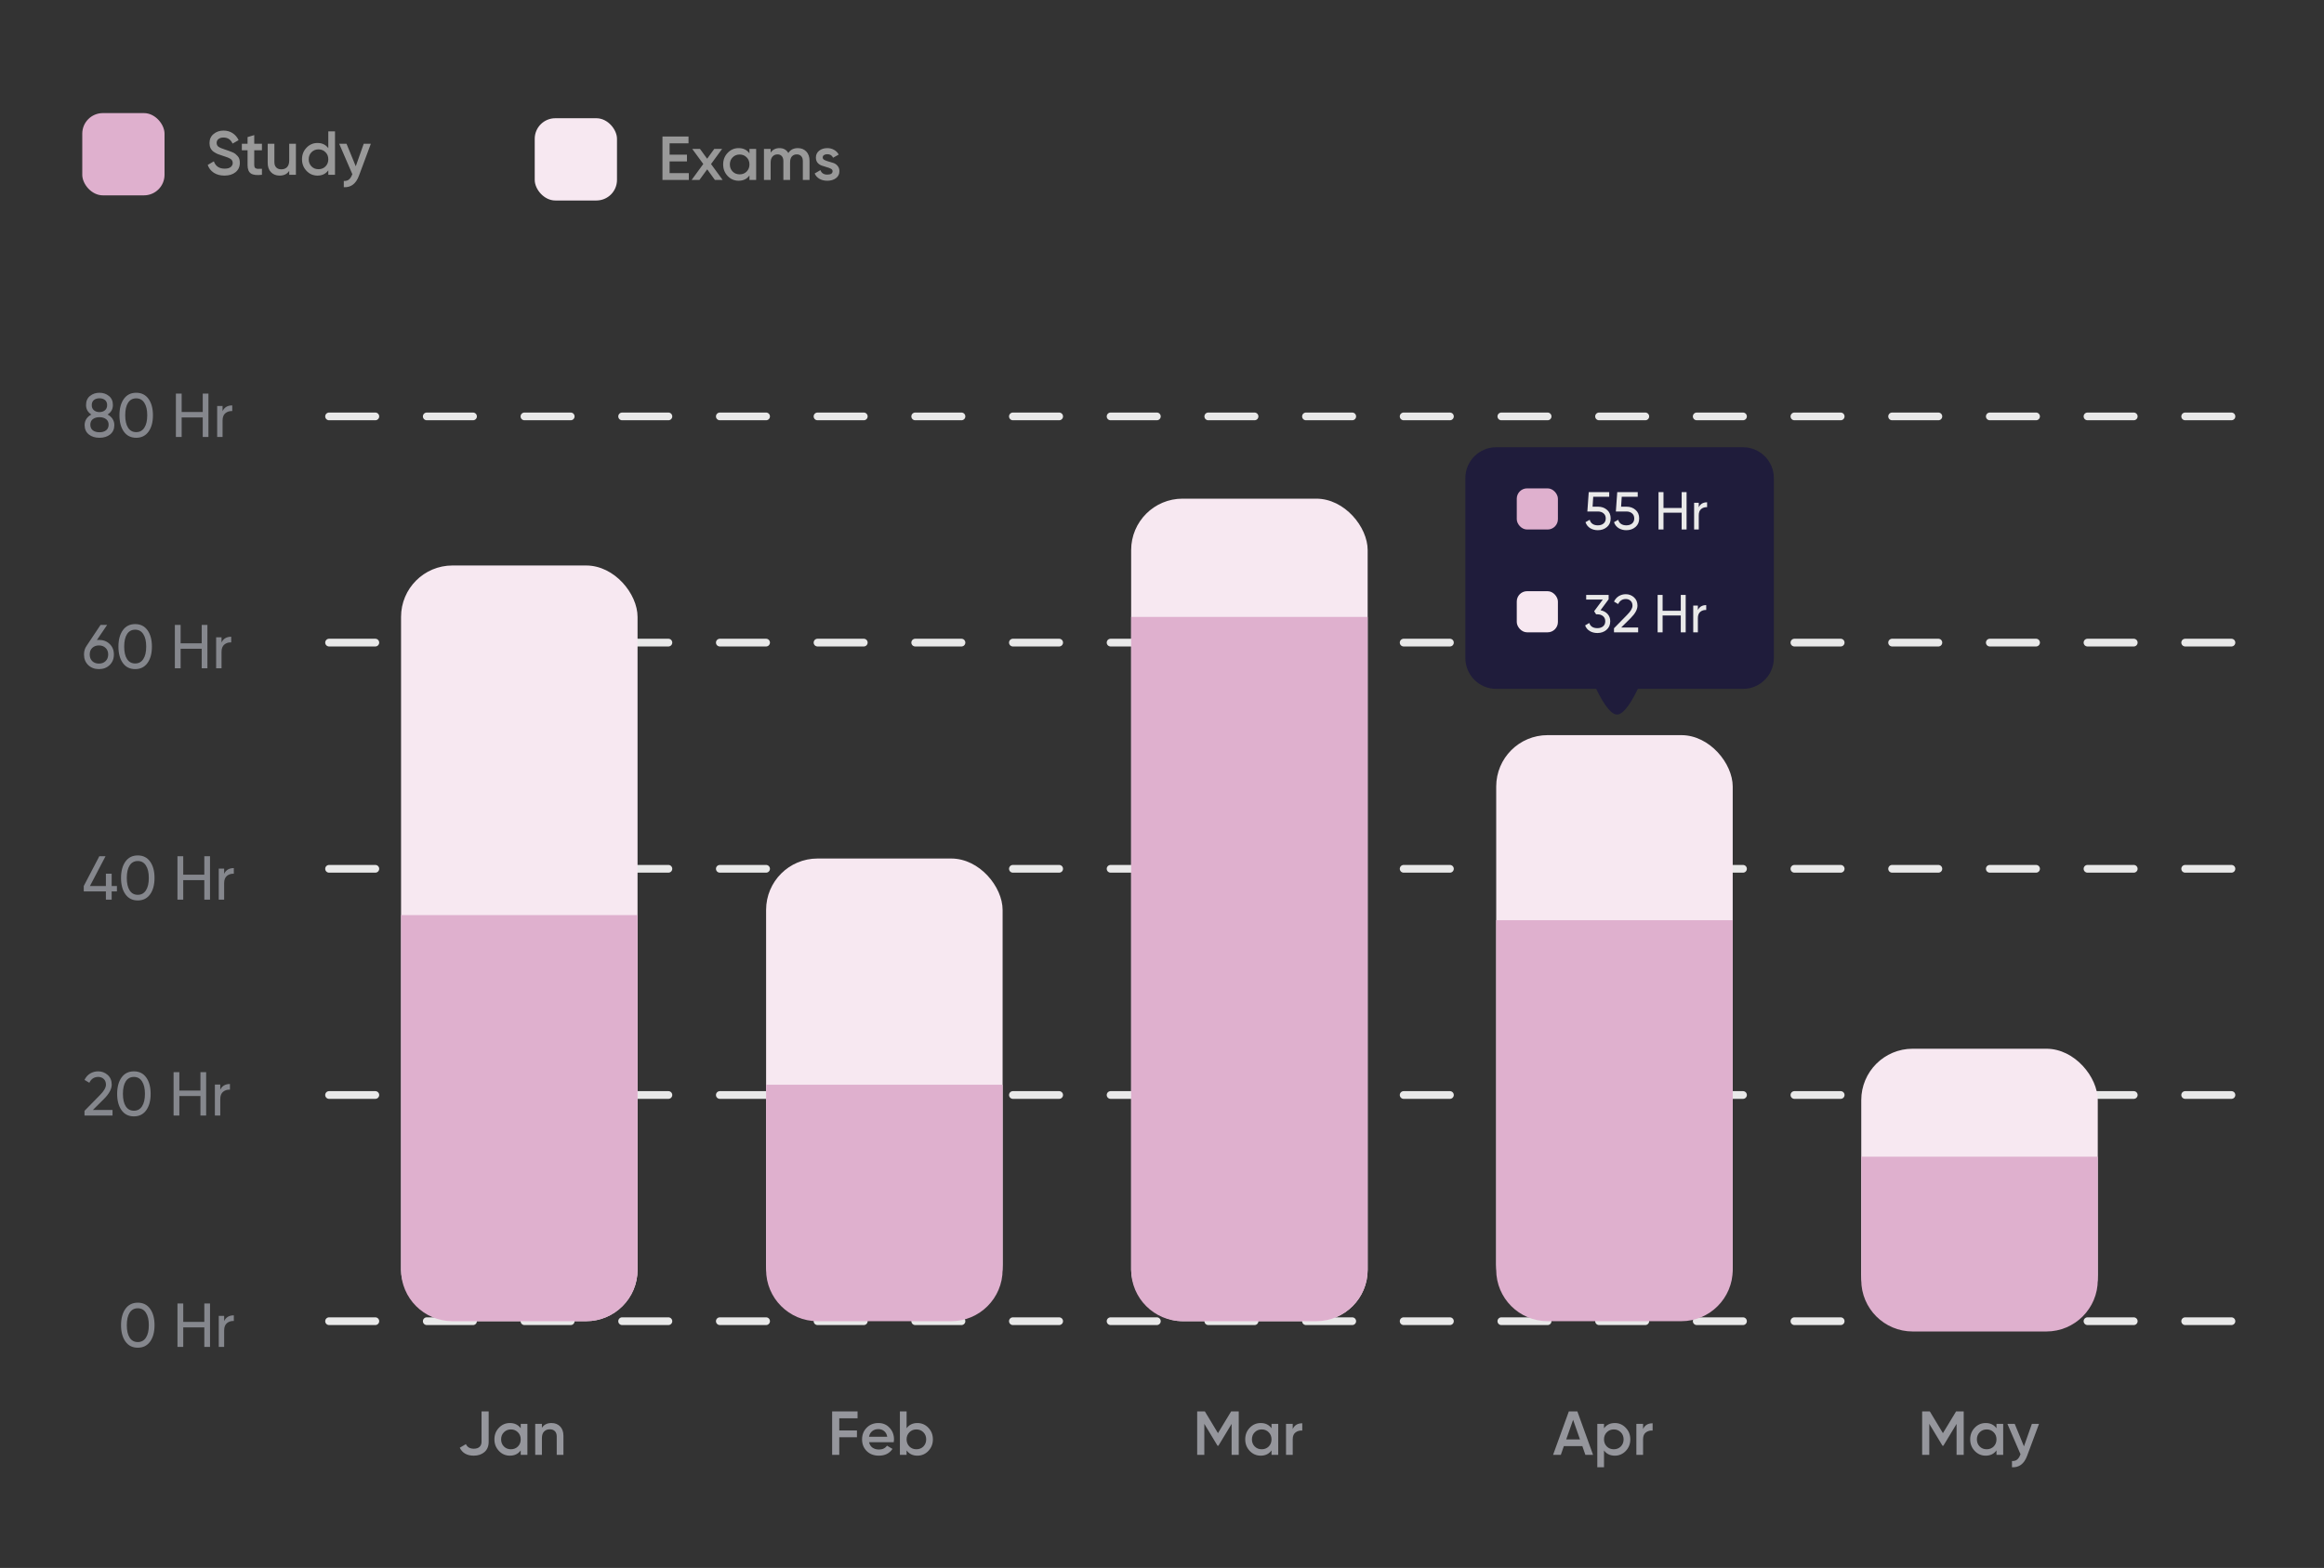 <svg width="452" height="305" viewBox="0 0 452 305" fill="none" xmlns="http://www.w3.org/2000/svg">
<rect x="0" y="0" width="452" height="305" fill="#333333" stroke="none"/>
<path d="M64 125H434" stroke="#E9E9E9" stroke-width="1.5" stroke-linecap="round" stroke-dasharray="9 10"/>
<path d="M64 169H434" stroke="#E9E9E9" stroke-width="1.5" stroke-linecap="round" stroke-dasharray="9 10"/>
<path d="M64 213H434" stroke="#E9E9E9" stroke-width="1.5" stroke-linecap="round" stroke-dasharray="9 10"/>
<path d="M64 257H434" stroke="#E9E9E9" stroke-width="1.5" stroke-linecap="round" stroke-dasharray="9 10"/>
<path d="M20.921 80.634C21.331 80.843 21.653 81.124 21.886 81.478C22.119 81.832 22.236 82.234 22.236 82.684C22.236 83.456 21.966 84.063 21.428 84.505C20.889 84.94 20.193 85.157 19.341 85.157C18.497 85.157 17.805 84.94 17.267 84.505C16.728 84.063 16.458 83.456 16.458 82.684C16.458 82.234 16.575 81.832 16.808 81.478C17.041 81.124 17.363 80.843 17.773 80.634C17.081 80.2 16.736 79.584 16.736 78.788C16.736 78.024 16.989 77.437 17.496 77.027C18.01 76.609 18.625 76.4 19.341 76.4C20.065 76.4 20.68 76.609 21.186 77.027C21.701 77.437 21.958 78.024 21.958 78.788C21.958 79.584 21.613 80.2 20.921 80.634ZM19.341 77.474C18.915 77.474 18.557 77.586 18.268 77.811C17.986 78.037 17.845 78.37 17.845 78.812C17.845 79.239 17.99 79.572 18.28 79.814C18.569 80.047 18.923 80.163 19.341 80.163C19.759 80.163 20.113 80.047 20.402 79.814C20.692 79.572 20.837 79.239 20.837 78.812C20.837 78.37 20.696 78.037 20.415 77.811C20.133 77.586 19.775 77.474 19.341 77.474ZM19.341 84.083C19.88 84.083 20.31 83.959 20.632 83.709C20.961 83.452 21.126 83.086 21.126 82.612C21.126 82.145 20.961 81.788 20.632 81.538C20.31 81.281 19.88 81.152 19.341 81.152C18.81 81.152 18.38 81.281 18.05 81.538C17.729 81.788 17.568 82.145 17.568 82.612C17.568 83.086 17.729 83.452 18.05 83.709C18.38 83.959 18.81 84.083 19.341 84.083ZM28.89 83.963C28.319 84.759 27.519 85.157 26.49 85.157C25.46 85.157 24.66 84.759 24.09 83.963C23.519 83.167 23.233 82.105 23.233 80.778C23.233 79.452 23.519 78.39 24.09 77.594C24.66 76.798 25.46 76.4 26.49 76.4C27.519 76.4 28.319 76.798 28.89 77.594C29.461 78.39 29.746 79.452 29.746 80.778C29.746 82.105 29.461 83.167 28.89 83.963ZM24.91 83.203C25.28 83.774 25.806 84.059 26.49 84.059C27.173 84.059 27.7 83.774 28.07 83.203C28.448 82.632 28.637 81.824 28.637 80.778C28.637 79.733 28.448 78.925 28.07 78.354C27.7 77.775 27.173 77.486 26.49 77.486C25.806 77.486 25.28 77.771 24.91 78.342C24.54 78.913 24.355 79.725 24.355 80.778C24.355 81.824 24.54 82.632 24.91 83.203ZM39.43 76.557H40.54V85H39.43V81.201H35.33V85H34.208V76.557H35.33V80.139H39.43V76.557ZM43.288 79.982C43.633 79.235 44.261 78.861 45.169 78.861V79.958C44.655 79.934 44.212 80.071 43.843 80.368C43.473 80.666 43.288 81.144 43.288 81.804V85H42.238V78.969H43.288V79.982Z" fill="#85878D"/>
<path d="M19.245 124.476C20.089 124.476 20.784 124.741 21.331 125.272C21.878 125.795 22.151 126.474 22.151 127.31C22.151 128.147 21.878 128.83 21.331 129.361C20.784 129.891 20.089 130.157 19.245 130.157C18.392 130.157 17.693 129.891 17.146 129.361C16.607 128.83 16.338 128.147 16.338 127.31C16.338 126.659 16.507 126.096 16.844 125.622L19.558 121.557H20.837L18.846 124.5C19.023 124.484 19.156 124.476 19.245 124.476ZM17.942 128.601C18.28 128.923 18.714 129.083 19.245 129.083C19.775 129.083 20.206 128.923 20.535 128.601C20.873 128.271 21.042 127.841 21.042 127.31C21.042 126.78 20.873 126.353 20.535 126.032C20.206 125.71 19.775 125.549 19.245 125.549C18.706 125.549 18.272 125.71 17.942 126.032C17.612 126.353 17.447 126.78 17.447 127.31C17.447 127.841 17.612 128.271 17.942 128.601ZM28.69 128.963C28.119 129.759 27.319 130.157 26.29 130.157C25.26 130.157 24.46 129.759 23.889 128.963C23.318 128.167 23.033 127.105 23.033 125.778C23.033 124.452 23.318 123.39 23.889 122.594C24.46 121.798 25.26 121.4 26.29 121.4C27.319 121.4 28.119 121.798 28.69 122.594C29.261 123.39 29.546 124.452 29.546 125.778C29.546 127.105 29.261 128.167 28.69 128.963ZM24.709 128.203C25.079 128.774 25.606 129.059 26.29 129.059C26.973 129.059 27.5 128.774 27.87 128.203C28.247 127.632 28.436 126.824 28.436 125.778C28.436 124.733 28.247 123.925 27.87 123.354C27.5 122.775 26.973 122.486 26.29 122.486C25.606 122.486 25.079 122.771 24.709 123.342C24.34 123.913 24.155 124.725 24.155 125.778C24.155 126.824 24.34 127.632 24.709 128.203ZM39.23 121.557H40.34V130H39.23V126.201H35.129V130H34.008V121.557H35.129V125.139H39.23V121.557ZM43.087 124.982C43.433 124.235 44.06 123.861 44.969 123.861V124.958C44.455 124.934 44.012 125.071 43.642 125.368C43.272 125.666 43.087 126.144 43.087 126.804V130H42.038V123.969H43.087V124.982Z" fill="#85878D"/>
<path d="M22.742 172.346V173.396H21.717V175H20.595V173.396H16.29V172.346L19.317 166.557H20.523L17.496 172.346H20.595V169.958H21.717V172.346H22.742ZM29.196 173.963C28.625 174.759 27.825 175.157 26.796 175.157C25.767 175.157 24.967 174.759 24.396 173.963C23.825 173.167 23.539 172.105 23.539 170.778C23.539 169.452 23.825 168.39 24.396 167.594C24.967 166.798 25.767 166.4 26.796 166.4C27.825 166.4 28.625 166.798 29.196 167.594C29.767 168.39 30.053 169.452 30.053 170.778C30.053 172.105 29.767 173.167 29.196 173.963ZM25.216 173.203C25.586 173.774 26.113 174.059 26.796 174.059C27.48 174.059 28.006 173.774 28.376 173.203C28.754 172.632 28.943 171.824 28.943 170.778C28.943 169.733 28.754 168.925 28.376 168.354C28.006 167.775 27.48 167.486 26.796 167.486C26.113 167.486 25.586 167.771 25.216 168.342C24.846 168.913 24.661 169.725 24.661 170.778C24.661 171.824 24.846 172.632 25.216 173.203ZM39.737 166.557H40.846V175H39.737V171.201H35.636V175H34.514V166.557H35.636V170.139H39.737V166.557ZM43.594 169.982C43.94 169.235 44.567 168.861 45.476 168.861V169.958C44.961 169.934 44.519 170.071 44.149 170.368C43.779 170.666 43.594 171.144 43.594 171.804V175H42.545V168.969H43.594V169.982Z" fill="#85878D"/>
<path d="M16.434 217V216.083L19.413 213.044C20.209 212.248 20.608 211.564 20.608 210.993C20.608 210.519 20.463 210.149 20.173 209.884C19.884 209.618 19.53 209.486 19.112 209.486C18.316 209.486 17.737 209.864 17.375 210.619L16.434 210.065C16.7 209.518 17.065 209.104 17.532 208.822C18.006 208.541 18.529 208.4 19.1 208.4C19.807 208.4 20.423 208.633 20.945 209.1C21.468 209.566 21.729 210.193 21.729 210.981C21.729 211.834 21.227 212.762 20.221 213.768L18.062 215.914H21.886V217H16.434ZM28.442 215.963C27.872 216.759 27.071 217.157 26.042 217.157C25.013 217.157 24.213 216.759 23.642 215.963C23.071 215.167 22.786 214.105 22.786 212.778C22.786 211.452 23.071 210.39 23.642 209.594C24.213 208.798 25.013 208.4 26.042 208.4C27.071 208.4 27.872 208.798 28.442 209.594C29.013 210.39 29.299 211.452 29.299 212.778C29.299 214.105 29.013 215.167 28.442 215.963ZM24.462 215.203C24.832 215.774 25.359 216.059 26.042 216.059C26.726 216.059 27.252 215.774 27.622 215.203C28 214.632 28.189 213.824 28.189 212.778C28.189 211.733 28 210.925 27.622 210.354C27.252 209.775 26.726 209.486 26.042 209.486C25.359 209.486 24.832 209.771 24.462 210.342C24.092 210.913 23.907 211.725 23.907 212.778C23.907 213.824 24.092 214.632 24.462 215.203ZM38.983 208.557H40.093V217H38.983V213.201H34.882V217H33.76V208.557H34.882V212.139H38.983V208.557ZM42.84 211.982C43.186 211.235 43.813 210.861 44.722 210.861V211.958C44.207 211.934 43.765 212.071 43.395 212.368C43.025 212.666 42.84 213.144 42.84 213.804V217H41.791V210.969H42.84V211.982Z" fill="#85878D"/>
<path d="M29.2 260.963C28.629 261.759 27.829 262.157 26.799 262.157C25.77 262.157 24.97 261.759 24.399 260.963C23.828 260.167 23.543 259.105 23.543 257.778C23.543 256.452 23.828 255.39 24.399 254.594C24.97 253.798 25.77 253.4 26.799 253.4C27.829 253.4 28.629 253.798 29.2 254.594C29.77 255.39 30.056 256.452 30.056 257.778C30.056 259.105 29.77 260.167 29.2 260.963ZM25.219 260.203C25.589 260.774 26.116 261.059 26.799 261.059C27.483 261.059 28.01 260.774 28.379 260.203C28.757 259.632 28.946 258.824 28.946 257.778C28.946 256.733 28.757 255.925 28.379 255.354C28.01 254.775 27.483 254.486 26.799 254.486C26.116 254.486 25.589 254.771 25.219 255.342C24.849 255.913 24.665 256.725 24.665 257.778C24.665 258.824 24.849 259.632 25.219 260.203ZM39.74 253.557H40.85V262H39.74V258.201H35.639V262H34.517V253.557H35.639V257.139H39.74V253.557ZM43.597 256.982C43.943 256.235 44.57 255.861 45.479 255.861V256.958C44.964 256.934 44.522 257.071 44.152 257.368C43.782 257.666 43.597 258.144 43.597 258.804V262H42.548V255.969H43.597V256.982Z" fill="#85878D"/>
<path d="M92.136 283.157C90.825 283.157 89.921 282.642 89.422 281.613L90.616 280.913C90.89 281.508 91.4 281.806 92.148 281.806C92.63 281.806 93 281.689 93.258 281.456C93.523 281.215 93.656 280.877 93.656 280.443V274.557H95.043V280.443C95.043 281.311 94.769 281.983 94.223 282.457C93.676 282.924 92.98 283.157 92.136 283.157ZM101.274 276.969H102.576V283H101.274V282.132C100.783 282.815 100.08 283.157 99.163 283.157C98.335 283.157 97.627 282.851 97.04 282.24C96.453 281.621 96.16 280.869 96.16 279.985C96.16 279.092 96.453 278.34 97.04 277.729C97.627 277.118 98.335 276.812 99.163 276.812C100.08 276.812 100.783 277.15 101.274 277.826V276.969ZM98.005 281.372C98.367 281.734 98.821 281.914 99.368 281.914C99.915 281.914 100.369 281.734 100.731 281.372C101.093 281.002 101.274 280.539 101.274 279.985C101.274 279.43 101.093 278.971 100.731 278.61C100.369 278.24 99.915 278.055 99.368 278.055C98.821 278.055 98.367 278.24 98.005 278.61C97.643 278.971 97.462 279.43 97.462 279.985C97.462 280.539 97.643 281.002 98.005 281.372ZM107.267 276.812C107.958 276.812 108.517 277.034 108.943 277.476C109.37 277.918 109.583 278.525 109.583 279.297V283H108.28V279.43C108.28 278.979 108.159 278.634 107.918 278.392C107.677 278.151 107.347 278.031 106.929 278.031C106.471 278.031 106.101 278.175 105.82 278.465C105.538 278.746 105.397 279.181 105.397 279.768V283H104.095V276.969H105.397V277.741C105.791 277.122 106.415 276.812 107.267 276.812Z" fill="#95969C"/>
<path d="M166.79 275.884H163.231V278.248H166.669V279.575H163.231V283H161.844V274.557H166.79V275.884ZM169.028 280.539C169.124 280.998 169.346 281.352 169.691 281.601C170.037 281.842 170.459 281.963 170.958 281.963C171.649 281.963 172.168 281.713 172.514 281.215L173.587 281.842C172.992 282.719 172.112 283.157 170.946 283.157C169.965 283.157 169.173 282.859 168.57 282.264C167.966 281.661 167.665 280.901 167.665 279.985C167.665 279.084 167.962 278.332 168.557 277.729C169.153 277.118 169.916 276.812 170.849 276.812C171.734 276.812 172.457 277.122 173.02 277.741C173.591 278.36 173.877 279.112 173.877 279.997C173.877 280.133 173.861 280.314 173.828 280.539H169.028ZM169.016 279.478H172.562C172.473 278.988 172.268 278.618 171.947 278.368C171.633 278.119 171.263 277.994 170.837 277.994C170.355 277.994 169.953 278.127 169.631 278.392C169.309 278.658 169.104 279.02 169.016 279.478ZM178.436 276.812C179.264 276.812 179.972 277.118 180.559 277.729C181.146 278.34 181.44 279.092 181.44 279.985C181.44 280.869 181.146 281.621 180.559 282.24C179.972 282.851 179.264 283.157 178.436 283.157C177.52 283.157 176.816 282.815 176.326 282.132V283H175.023V274.557H176.326V277.826C176.816 277.15 177.52 276.812 178.436 276.812ZM176.868 281.372C177.23 281.734 177.684 281.914 178.231 281.914C178.778 281.914 179.232 281.734 179.594 281.372C179.956 281.002 180.137 280.539 180.137 279.985C180.137 279.43 179.956 278.971 179.594 278.61C179.232 278.24 178.778 278.055 178.231 278.055C177.684 278.055 177.23 278.24 176.868 278.61C176.506 278.971 176.326 279.43 176.326 279.985C176.326 280.539 176.506 281.002 176.868 281.372Z" fill="#95969C"/>
<path d="M240.926 274.557V283H239.538V276.981L236.969 281.227H236.8L234.231 276.969V283H232.844V274.557H234.34L236.885 278.778L239.442 274.557H240.926ZM247.301 276.969H248.604V283H247.301V282.132C246.81 282.815 246.107 283.157 245.19 283.157C244.362 283.157 243.654 282.851 243.067 282.24C242.48 281.621 242.187 280.869 242.187 279.985C242.187 279.092 242.48 278.34 243.067 277.729C243.654 277.118 244.362 276.812 245.19 276.812C246.107 276.812 246.81 277.15 247.301 277.826V276.969ZM244.032 281.372C244.394 281.734 244.848 281.914 245.395 281.914C245.942 281.914 246.396 281.734 246.758 281.372C247.12 281.002 247.301 280.539 247.301 279.985C247.301 279.43 247.12 278.971 246.758 278.61C246.396 278.24 245.942 278.055 245.395 278.055C244.848 278.055 244.394 278.24 244.032 278.61C243.67 278.971 243.489 279.43 243.489 279.985C243.489 280.539 243.67 281.002 244.032 281.372ZM251.425 277.982C251.754 277.235 252.373 276.861 253.282 276.861V278.272C252.783 278.24 252.349 278.36 251.979 278.634C251.609 278.899 251.425 279.341 251.425 279.96V283H250.122V276.969H251.425V277.982Z" fill="#95969C"/>
<path d="M308.344 283L307.753 281.299H304.159L303.568 283H302.06L305.124 274.557H306.788L309.84 283H308.344ZM304.617 279.997H307.295L305.956 276.185L304.617 279.997ZM314.077 276.812C314.905 276.812 315.613 277.122 316.2 277.741C316.787 278.352 317.08 279.1 317.08 279.985C317.08 280.877 316.787 281.629 316.2 282.24C315.613 282.851 314.905 283.157 314.077 283.157C313.16 283.157 312.457 282.819 311.966 282.144V285.412H310.663V276.969H311.966V277.838C312.457 277.154 313.16 276.812 314.077 276.812ZM312.509 281.372C312.871 281.734 313.325 281.914 313.872 281.914C314.419 281.914 314.873 281.734 315.235 281.372C315.597 281.002 315.778 280.539 315.778 279.985C315.778 279.43 315.597 278.971 315.235 278.61C314.873 278.24 314.419 278.055 313.872 278.055C313.325 278.055 312.871 278.24 312.509 278.61C312.147 278.971 311.966 279.43 311.966 279.985C311.966 280.539 312.147 281.002 312.509 281.372ZM319.563 277.982C319.893 277.235 320.512 276.861 321.421 276.861V278.272C320.922 278.24 320.488 278.36 320.118 278.634C319.748 278.899 319.563 279.341 319.563 279.96V283H318.261V276.969H319.563V277.982Z" fill="#95969C"/>
<path d="M381.926 274.557V283H380.538V276.981L377.969 281.227H377.8L375.231 276.969V283H373.844V274.557H375.34L377.885 278.778L380.442 274.557H381.926ZM388.301 276.969H389.604V283H388.301V282.132C387.81 282.815 387.107 283.157 386.19 283.157C385.362 283.157 384.654 282.851 384.067 282.24C383.48 281.621 383.187 280.869 383.187 279.985C383.187 279.092 383.48 278.34 384.067 277.729C384.654 277.118 385.362 276.812 386.19 276.812C387.107 276.812 387.81 277.15 388.301 277.826V276.969ZM385.032 281.372C385.394 281.734 385.848 281.914 386.395 281.914C386.942 281.914 387.396 281.734 387.758 281.372C388.12 281.002 388.301 280.539 388.301 279.985C388.301 279.43 388.12 278.971 387.758 278.61C387.396 278.24 386.942 278.055 386.395 278.055C385.848 278.055 385.394 278.24 385.032 278.61C384.67 278.971 384.489 279.43 384.489 279.985C384.489 280.539 384.67 281.002 385.032 281.372ZM395.187 276.969H396.574L394.258 283.193C393.679 284.753 392.698 285.493 391.315 285.412V284.194C391.725 284.218 392.055 284.13 392.304 283.929C392.553 283.736 392.758 283.43 392.919 283.012L392.979 282.891L390.422 276.969H391.846L393.643 281.348L395.187 276.969Z" fill="#95969C"/>
<rect x="16" y="22" width="16" height="16" rx="4" fill="#DFB0CE"/>
<path d="M43.655 34.157C42.843 34.157 42.151 33.972 41.58 33.602C41.017 33.232 40.623 32.725 40.398 32.082L41.592 31.383C41.93 32.331 42.629 32.806 43.691 32.806C44.214 32.806 44.603 32.705 44.861 32.504C45.126 32.295 45.259 32.026 45.259 31.696C45.259 31.351 45.118 31.089 44.837 30.912C44.555 30.727 44.057 30.526 43.341 30.309C42.939 30.189 42.613 30.076 42.364 29.971C42.115 29.867 41.849 29.722 41.568 29.537C41.295 29.344 41.09 29.107 40.953 28.826C40.816 28.544 40.748 28.215 40.748 27.837C40.748 27.089 41.013 26.498 41.544 26.064C42.075 25.621 42.714 25.4 43.462 25.4C44.137 25.4 44.728 25.565 45.235 25.895C45.741 26.224 46.131 26.679 46.405 27.258L45.235 27.933C44.881 27.145 44.29 26.751 43.462 26.751C43.06 26.751 42.738 26.848 42.497 27.041C42.255 27.225 42.135 27.479 42.135 27.8C42.135 28.114 42.255 28.363 42.497 28.548C42.746 28.725 43.192 28.914 43.836 29.115C44.157 29.22 44.39 29.3 44.535 29.356C44.688 29.405 44.897 29.485 45.162 29.598C45.436 29.71 45.641 29.823 45.778 29.935C45.914 30.048 46.059 30.189 46.212 30.357C46.373 30.526 46.485 30.719 46.549 30.936C46.614 31.154 46.646 31.399 46.646 31.672C46.646 32.436 46.368 33.043 45.814 33.493C45.267 33.936 44.547 34.157 43.655 34.157ZM50.945 29.224H49.449V32.118C49.449 32.368 49.506 32.549 49.618 32.661C49.731 32.766 49.896 32.826 50.113 32.842C50.338 32.85 50.615 32.846 50.945 32.83V34C49.948 34.121 49.232 34.036 48.798 33.747C48.364 33.449 48.147 32.906 48.147 32.118V29.224H47.037V27.969H48.147V26.667L49.449 26.281V27.969H50.945V29.224ZM56.25 27.969H57.553V34H56.25V33.228C55.856 33.847 55.233 34.157 54.381 34.157C53.689 34.157 53.13 33.936 52.704 33.493C52.278 33.051 52.065 32.444 52.065 31.672V27.969H53.367V31.539C53.367 31.99 53.488 32.336 53.729 32.577C53.971 32.818 54.3 32.939 54.718 32.939C55.177 32.939 55.547 32.798 55.828 32.516C56.109 32.227 56.25 31.789 56.25 31.202V27.969ZM63.852 25.557H65.155V34H63.852V33.132C63.362 33.815 62.658 34.157 61.742 34.157C60.913 34.157 60.206 33.851 59.619 33.24C59.032 32.621 58.738 31.869 58.738 30.985C58.738 30.092 59.032 29.34 59.619 28.729C60.206 28.118 60.913 27.812 61.742 27.812C62.658 27.812 63.362 28.15 63.852 28.826V25.557ZM60.584 32.372C60.946 32.733 61.4 32.914 61.947 32.914C62.493 32.914 62.948 32.733 63.31 32.372C63.671 32.002 63.852 31.539 63.852 30.985C63.852 30.43 63.671 29.971 63.31 29.61C62.948 29.24 62.493 29.055 61.947 29.055C61.4 29.055 60.946 29.24 60.584 29.61C60.222 29.971 60.041 30.43 60.041 30.985C60.041 31.539 60.222 32.002 60.584 32.372ZM70.738 27.969H72.125L69.809 34.193C69.23 35.753 68.249 36.493 66.866 36.412V35.194C67.276 35.218 67.606 35.13 67.855 34.929C68.105 34.736 68.31 34.43 68.471 34.012L68.531 33.891L65.974 27.969H67.397L69.194 32.348L70.738 27.969Z" fill="#999999"/>
<rect x="104" y="23" width="16" height="16" rx="4" fill="#F7E8F1"/>
<path d="M130.231 33.673H133.97V35H128.844V26.557H133.91V27.884H130.231V30.079H133.609V31.394H130.231V33.673ZM140.547 35H139.04L137.544 32.938L136.036 35H134.517L136.784 31.9L134.637 28.969H136.145L137.532 30.875L138.919 28.969H140.439L138.292 31.912L140.547 35ZM145.763 28.969H147.065V35H145.763V34.132C145.272 34.815 144.569 35.157 143.652 35.157C142.824 35.157 142.116 34.851 141.529 34.24C140.942 33.621 140.649 32.869 140.649 31.985C140.649 31.092 140.942 30.34 141.529 29.729C142.116 29.118 142.824 28.812 143.652 28.812C144.569 28.812 145.272 29.15 145.763 29.826V28.969ZM142.494 33.372C142.856 33.733 143.31 33.914 143.857 33.914C144.404 33.914 144.858 33.733 145.22 33.372C145.582 33.002 145.763 32.539 145.763 31.985C145.763 31.43 145.582 30.971 145.22 30.61C144.858 30.24 144.404 30.055 143.857 30.055C143.31 30.055 142.856 30.24 142.494 30.61C142.132 30.971 141.951 31.43 141.951 31.985C141.951 32.539 142.132 33.002 142.494 33.372ZM155.169 28.812C155.853 28.812 156.404 29.034 156.822 29.476C157.24 29.918 157.449 30.513 157.449 31.261V35H156.146V31.345C156.146 30.927 156.042 30.606 155.833 30.38C155.624 30.147 155.338 30.031 154.976 30.031C154.574 30.031 154.253 30.163 154.011 30.429C153.778 30.694 153.662 31.092 153.662 31.623V35H152.359V31.345C152.359 30.927 152.258 30.606 152.057 30.38C151.864 30.147 151.587 30.031 151.225 30.031C150.831 30.031 150.51 30.167 150.26 30.441C150.011 30.706 149.886 31.1 149.886 31.623V35H148.584V28.969H149.886V29.693C150.272 29.106 150.847 28.812 151.611 28.812C152.383 28.812 152.954 29.13 153.324 29.765C153.726 29.13 154.341 28.812 155.169 28.812ZM160.013 30.634C160.013 30.835 160.122 30.996 160.339 31.116C160.564 31.229 160.833 31.329 161.147 31.418C161.468 31.498 161.79 31.595 162.112 31.707C162.433 31.82 162.703 32.013 162.92 32.286C163.145 32.551 163.258 32.889 163.258 33.299C163.258 33.878 163.032 34.333 162.582 34.662C162.14 34.992 161.581 35.157 160.906 35.157C160.311 35.157 159.8 35.032 159.374 34.783C158.948 34.534 158.638 34.188 158.445 33.746L159.567 33.094C159.776 33.673 160.222 33.963 160.906 33.963C161.589 33.963 161.931 33.738 161.931 33.287C161.931 33.094 161.818 32.938 161.593 32.817C161.376 32.696 161.107 32.596 160.785 32.515C160.471 32.427 160.154 32.326 159.832 32.214C159.51 32.101 159.237 31.916 159.012 31.659C158.795 31.394 158.686 31.06 158.686 30.658C158.686 30.103 158.895 29.657 159.313 29.319C159.74 28.981 160.266 28.812 160.894 28.812C161.392 28.812 161.834 28.925 162.22 29.15C162.614 29.367 162.916 29.673 163.125 30.067L162.027 30.682C161.818 30.224 161.44 29.994 160.894 29.994C160.644 29.994 160.435 30.051 160.266 30.163C160.097 30.268 160.013 30.425 160.013 30.634Z" fill="#999999"/>
<rect x="78" y="110" width="46" height="147" rx="10" fill="#F7E8F1"/>
<rect x="149" y="167" width="46" height="89" rx="10" fill="#F7E8F1"/>
<rect x="220" y="97" width="46" height="160" rx="10" fill="#F7E8F1"/>
<rect x="291" y="143" width="46" height="113" rx="10" fill="#F7E8F1"/>
<rect x="362" y="204" width="46" height="54" rx="10" fill="#F7E8F1"/>
<path d="M78 178H124V247C124 252.523 119.523 257 114 257H88C82.477 257 78 252.523 78 247V178Z" fill="#DFB0CE"/>
<path d="M149 211H195V247C195 252.523 190.523 257 185 257H159C153.477 257 149 252.523 149 247V211Z" fill="#DFB0CE"/>
<path d="M220 120H266V247C266 252.523 261.523 257 256 257H230C224.477 257 220 252.523 220 247V120Z" fill="#DFB0CE"/>
<path d="M291 179H337V247C337 252.523 332.523 257 327 257H301C295.477 257 291 252.523 291 247V179Z" fill="#DFB0CE"/>
<path d="M362 225H408V249C408 254.523 403.523 259 398 259H372C366.477 259 362 254.523 362 249V225Z" fill="#DFB0CE"/>
<path d="M64 81H434" stroke="#E9E9E9" stroke-width="1.5" stroke-linecap="round" stroke-dasharray="9 10"/>
<path fill-rule="evenodd" clip-rule="evenodd" d="M291 87C287.686 87 285 89.686 285 93V128C285 131.314 287.686 134 291 134H310.451C311.262 135.707 313.018 139 314.5 139C315.982 139 317.738 135.707 318.549 134H339C342.314 134 345 131.314 345 128V93C345 89.686 342.314 87 339 87H291Z" fill="#1F1C3B"/>
<rect x="295" y="95" width="8" height="8" rx="2" fill="#DFB0CE"/>
<path d="M310.807 98.56C311.494 98.56 312.073 98.765 312.544 99.174C313.022 99.576 313.261 100.134 313.261 100.848C313.261 101.555 313.019 102.113 312.533 102.522C312.048 102.931 311.459 103.135 310.766 103.135C310.211 103.135 309.716 103.003 309.279 102.74C308.842 102.47 308.537 102.082 308.364 101.575L309.185 101.108C309.282 101.461 309.47 101.731 309.747 101.919C310.024 102.099 310.364 102.189 310.766 102.189C311.223 102.189 311.594 102.071 311.878 101.835C312.163 101.6 312.305 101.27 312.305 100.848C312.305 100.425 312.163 100.096 311.878 99.86C311.594 99.617 311.23 99.496 310.787 99.496H308.728L308.998 95.722H312.981V96.626H309.872L309.747 98.56H310.807ZM316.352 98.56C317.038 98.56 317.617 98.765 318.088 99.174C318.566 99.576 318.806 100.134 318.806 100.848C318.806 101.555 318.563 102.113 318.078 102.522C317.592 102.931 317.003 103.135 316.31 103.135C315.755 103.135 315.26 103.003 314.823 102.74C314.386 102.47 314.081 102.082 313.908 101.575L314.73 101.108C314.827 101.461 315.014 101.731 315.291 101.919C315.568 102.099 315.908 102.189 316.31 102.189C316.768 102.189 317.138 102.071 317.423 101.835C317.707 101.6 317.849 101.27 317.849 100.848C317.849 100.425 317.707 100.096 317.423 99.86C317.138 99.617 316.774 99.496 316.331 99.496H314.272L314.542 95.722H318.525V96.626H315.416L315.291 98.56H316.352ZM327.071 95.722H328.028V103H327.071V99.725H323.536V103H322.569V95.722H323.536V98.81H327.071V95.722ZM330.397 98.674C330.695 98.03 331.236 97.707 332.019 97.707V98.654C331.575 98.633 331.194 98.751 330.875 99.007C330.556 99.264 330.397 99.676 330.397 100.245V103H329.492V97.801H330.397V98.674Z" fill="#E9E9E9"/>
<rect x="295" y="115" width="8" height="8" rx="2" fill="#F7E8F1"/>
<path d="M311.286 118.706C311.84 118.81 312.294 119.049 312.648 119.423C313.001 119.797 313.178 120.272 313.178 120.848C313.178 121.555 312.936 122.113 312.45 122.522C311.965 122.931 311.376 123.135 310.683 123.135C310.128 123.135 309.636 123.01 309.206 122.761C308.776 122.504 308.471 122.137 308.291 121.659L309.102 121.18C309.317 121.853 309.844 122.189 310.683 122.189C311.133 122.189 311.501 122.071 311.785 121.835C312.069 121.6 312.211 121.27 312.211 120.848C312.211 120.425 312.069 120.096 311.785 119.86C311.501 119.617 311.133 119.496 310.683 119.496H310.433L310.048 118.903L311.733 116.626H308.499V115.721H312.866V116.574L311.286 118.706ZM313.908 123V122.21L316.477 119.589C317.163 118.903 317.506 118.314 317.506 117.822C317.506 117.413 317.381 117.094 317.132 116.865C316.882 116.636 316.577 116.522 316.217 116.522C315.53 116.522 315.031 116.848 314.719 117.5L313.908 117.021C314.137 116.55 314.453 116.193 314.855 115.95C315.264 115.708 315.714 115.586 316.206 115.586C316.816 115.586 317.347 115.787 317.797 116.189C318.248 116.591 318.473 117.132 318.473 117.811C318.473 118.546 318.04 119.347 317.173 120.213L315.312 122.064H318.608V123H313.908ZM326.899 115.721H327.855V123H326.899V119.725H323.364V123H322.397V115.721H323.364V118.81H326.899V115.721ZM330.224 118.674C330.522 118.03 331.063 117.707 331.846 117.707V118.654C331.403 118.633 331.021 118.751 330.702 119.007C330.384 119.264 330.224 119.676 330.224 120.245V123H329.32V117.801H330.224V118.674Z" fill="#E9E9E9"/>
</svg>
